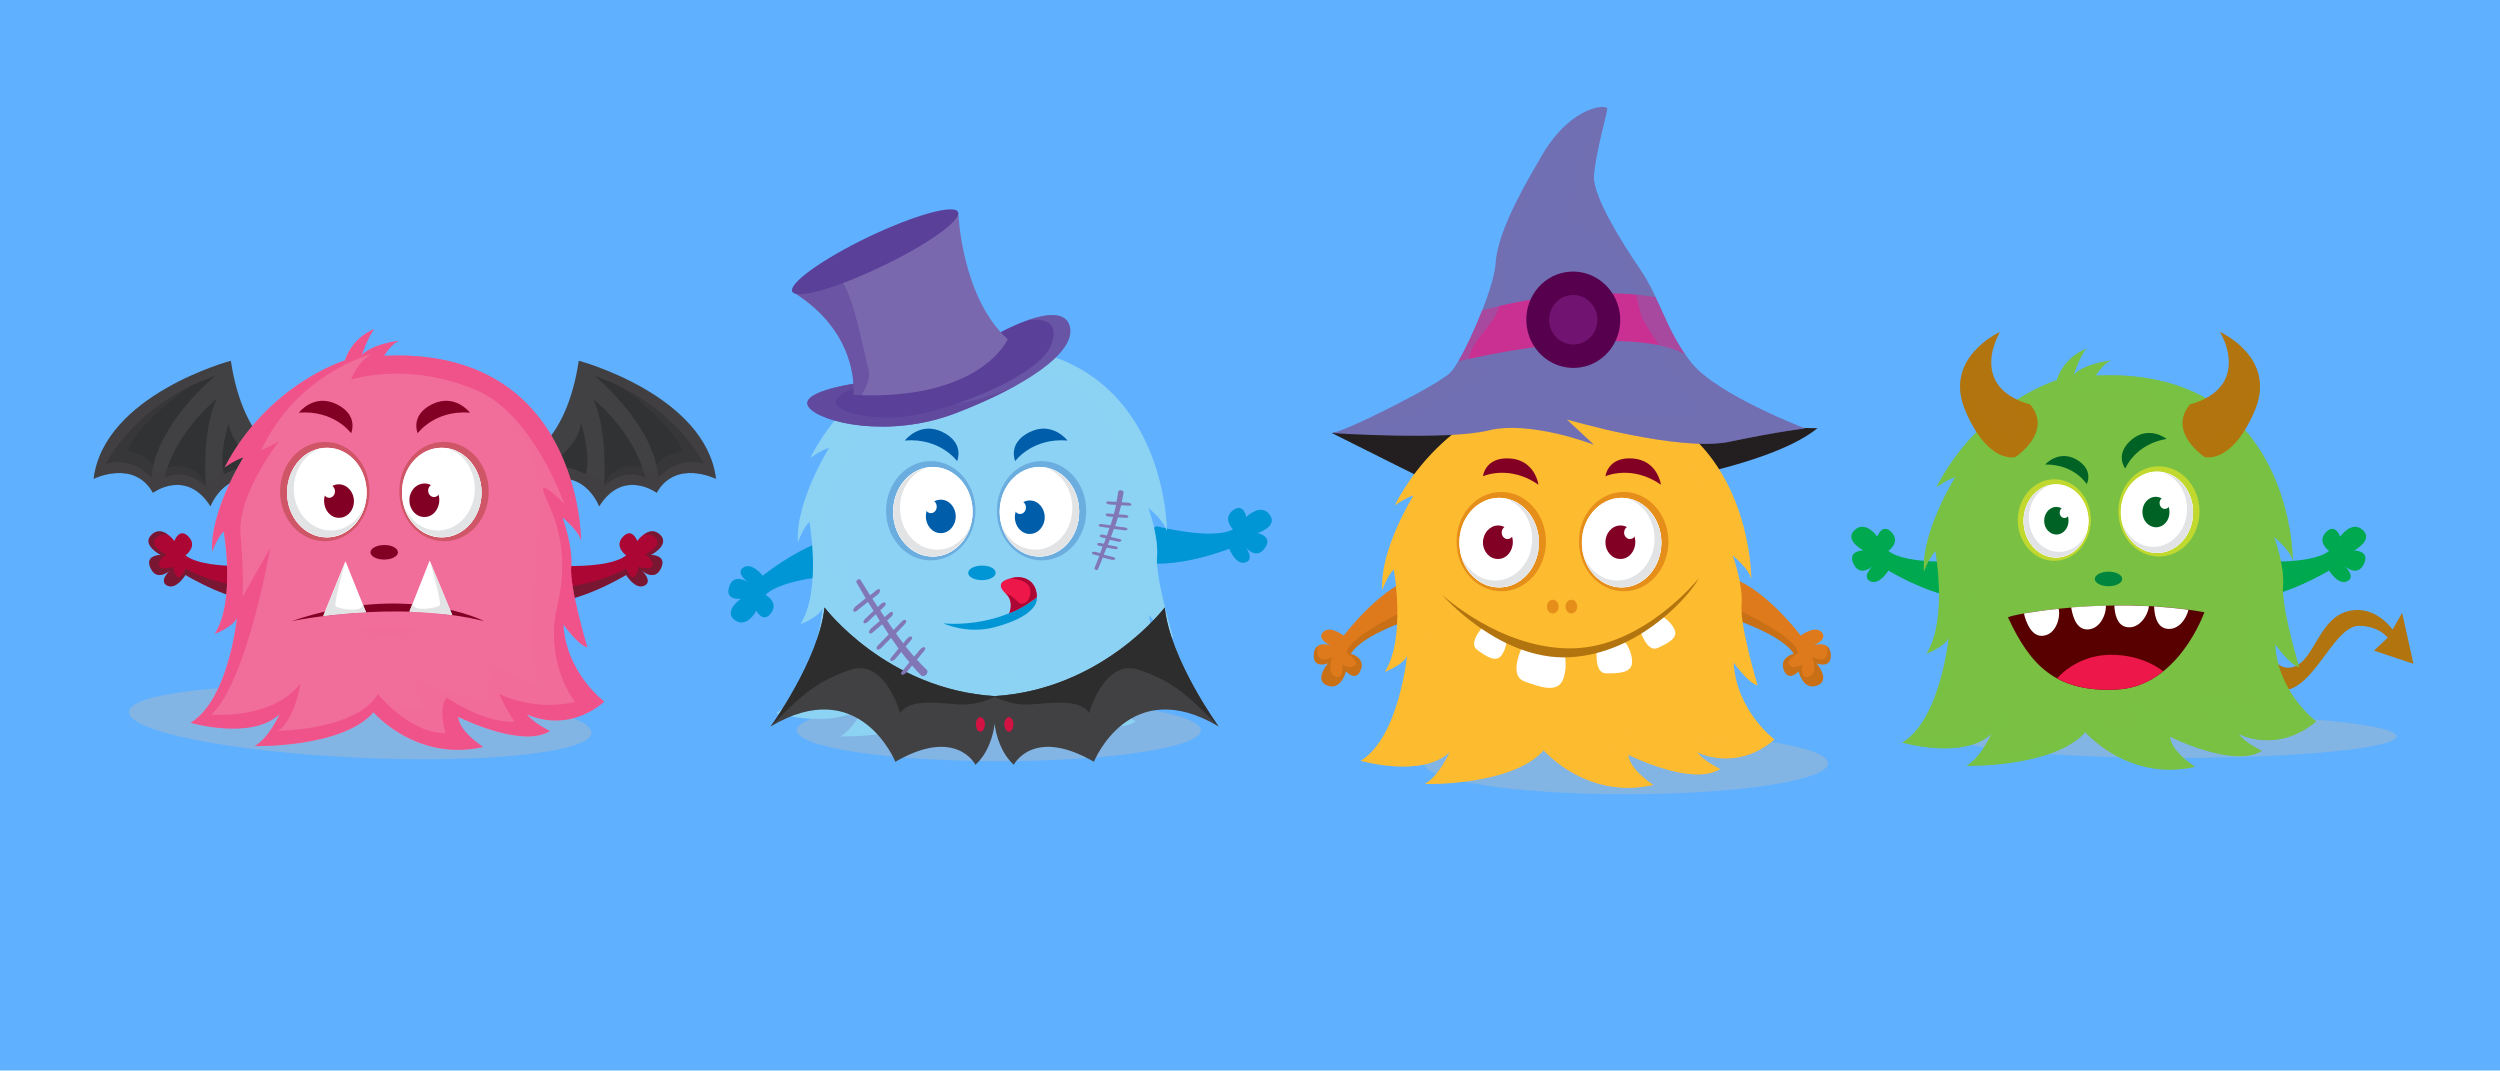 <?xml version="1.0" encoding="utf-8"?>
<!-- Generator: Adobe Illustrator 19.0.0, SVG Export Plug-In . SVG Version: 6.00 Build 0)  -->
<svg version="1.1" 
	 xmlns="http://www.w3.org/2000/svg" xmlns:xlink="http://www.w3.org/1999/xlink" x="0px" y="0px" width="1238.9px"
	 height="530.5px" viewBox="0 0 1238.9 530.5" style="enable-background:new 0 0 1238.9 530.5;" xml:space="preserve">
<style type="text/css">
	.st0{fill:#5FB0FF;}
	.st1{opacity:0.4;fill:#B8BABC;}
	.st2{fill:#AB0634;}
	.st3{opacity:0.4;fill:#2D2D2D;}
	.st4{fill:#414042;}
	.st5{fill:#303233;}
	.st6{opacity:0.4;fill:#414042;}
	.st7{fill:#F16D9A;}
	.st8{opacity:0.4;fill:#F16D9A;}
	.st9{opacity:0.4;fill:#EE2B74;}
	.st10{fill:#820024;}
	.st11{fill:#CF5667;}
	.st12{fill:#FFFFFF;}
	.st13{fill:#E2E3E4;}
	.st14{fill:#231F20;}
	.st15{fill:#DF7A1C;}
	.st16{opacity:0.4;}
	.st17{fill:#A7600C;}
	.st18{fill:#2D2D2D;}
	.st19{fill:#FDBB30;}
	.st20{opacity:0.4;fill:#FDBB30;}
	.st21{fill:#E58E1A;}
	.st22{fill:#716FB3;}
	.st23{fill:#CA3092;}
	.st24{fill:#56004E;}
	.st25{fill:#711471;}
	.st26{opacity:0.4;fill:#716FB3;}
	.st27{fill:#B2740E;}
	.st28{opacity:0.4;fill:#B2740E;}
	.st29{fill:#00A94F;}
	.st30{opacity:0.4;fill:#00A94F;}
	.st31{fill:#7AC143;}
	.st32{opacity:0.4;fill:#7AC143;}
	.st33{fill:#006325;}
	.st34{fill:#C1D82F;}
	.st35{fill:#580000;}
	.st36{fill:#ED1849;}
	.st37{fill:#00853F;}
	.st38{fill:#0096D6;}
	.st39{opacity:0.4;fill:#0096D6;}
	.st40{fill:#8CD2F4;}
	.st41{opacity:0.4;fill:#8CD2F4;}
	.st42{fill:#D11242;}
	.st43{fill:#005DAA;}
	.st44{fill:#6CADDF;}
	.st45{fill:#5A4099;}
	.st46{opacity:0.4;fill:#8177B7;}
	.st47{fill:#7A68AE;}
	.st48{opacity:0.5;fill:#5A4099;}
	.st49{fill:#8177B7;}
</style>
<g id="Background">
	<rect class="st0" width="1238.9" height="532.7"/>
</g>
<g id="Designed_by_Freepik">
</g>
<g id="Objects">
	<g>
		<g>
		</g>
	</g>
	<g>
		
			<ellipse transform="matrix(0.999 4.530164e-002 -4.530164e-002 0.999 16.401 -7.72)" class="st1" cx="178.5" cy="358" rx="114.7" ry="17.5"/>
		<g>
			<g>
				<path class="st2" d="M272.9,280.2c0,0,28.6,2.2,37.4-5c0,0-6.2-4.3-1.6-9.2c4.6-4.9,7.1,2.1,7.1,2.1s5.8-8.2,11.2-3.2
					c5.4,5-4.4,10.1-4.4,10.1s8.2,0,4.9,6.7c-3.3,6.8-9.6,0.9-9.6,0.9s5.9,5.5,1.4,7.6c-4.5,2.2-9-5.3-9-5.3s-23.4,14.3-41.3,14
					C269,298.9,260.5,288.2,272.9,280.2z"/>
				<path class="st3" d="M269,298.9c17.8,0.3,41.3-14,41.3-14s4.4,7.5,9,5.3c4.5-2.2-1.4-7.6-1.4-7.6s6.4,5.9,9.6-0.9
					c3.3-6.8-4.9-6.7-4.9-6.7s9.8-5.1,4.4-10.1c-2.8-2.7-5.8-1.6-7.9,0v0c0,0,4.8-0.7,6.5,2.8c1.7,3.5-5.8,7.1-5.8,7.1
					s3.6,2,3.6,5.1s-7.3,1-7.3,1s0.8,1.3-1.2,4.3c-2,3-4.6-3.4-4.6-3.4c-18.5,10.2-44,10.4-44,10.4C266.8,296.1,269,298.9,269,298.9
					z"/>
			</g>
			<g>
				<path class="st2" d="M129.3,280.2c0,0-28.6,2.2-37.4-5c0,0,6.2-4.3,1.6-9.2c-4.6-4.9-7.1,2.1-7.1,2.1s-5.8-8.2-11.2-3.2
					c-5.4,5,4.4,10.1,4.4,10.1s-8.2,0-4.9,6.7c3.3,6.8,9.6,0.9,9.6,0.9s-5.9,5.5-1.4,7.6c4.5,2.2,9-5.3,9-5.3s23.4,14.3,41.3,14
					C133.2,298.9,141.7,288.2,129.3,280.2z"/>
				<path class="st3" d="M133.2,298.9c-17.8,0.3-41.3-14-41.3-14s-4.4,7.5-9,5.3c-4.5-2.2,1.4-7.6,1.4-7.6s-6.4,5.9-9.6-0.9
					c-3.3-6.8,4.9-6.7,4.9-6.7s-9.8-5.1-4.4-10.1c2.8-2.7,5.8-1.6,7.9,0v0c0,0-4.8-0.7-6.5,2.8c-1.7,3.5,5.8,7.1,5.8,7.1
					s-3.6,2-3.6,5.1s7.3,1,7.3,1s-0.8,1.3,1.2,4.3c2,3,4.6-3.4,4.6-3.4c18.5,10.2,44,10.4,44,10.4
					C135.5,296.1,133.2,298.9,133.2,298.9z"/>
			</g>
			<g>
				<g>
					<path class="st4" d="M258.4,228c0,0,22.1-6.6,28.4-49.2c0,0,62.8,16.8,68,58.5c0,0-19.9-9.9-29.4,6.9c0,0-16.5-12.3-28.5,6.7
						c0,0-8.2-22-30.7-10.3C266.2,240.6,254.7,237.3,258.4,228z"/>
					<path class="st5" d="M326.3,236.7c0,0,9.1-11,22.6-6.7c0,0-14.1-29.8-54.3-43.8C294.6,186.2,324.2,210.2,326.3,236.7z"/>
					<path class="st5" d="M319.9,236.9c0,0-9.5-6-20.6,4.1c0,0,2.3-26.8-5.3-43.2C294,197.8,313.9,213.2,319.9,236.9z"/>
					<path class="st5" d="M290.3,235.1c0,0-14-8-22.4-1.4c0,0,19.1-11.2,20-24.2C287.9,209.5,293.1,225.4,290.3,235.1z"/>
				</g>
				<path class="st6" d="M338.5,223.7c0,0-12.9,1-14.2,10.3c0,0-16.6-9.3-24.5,5c0,0-16.5-12.4-36.6,0.3l0,0
					c1.7,0.9,3.1,1.3,3.1,1.3c22.4-11.8,30.7,10.3,30.7,10.3c11.9-18.9,28.5-6.7,28.5-6.7c9.6-16.8,29.4-6.9,29.4-6.9
					c-5.2-41.8-68-58.5-68-58.5S327.9,200.6,338.5,223.7z"/>
			</g>
			<g>
				<g>
					<path class="st4" d="M142.9,228c0,0-22.1-6.6-28.5-49.2c0,0-62.8,16.8-68,58.5c0,0,19.9-9.9,29.4,6.9c0,0,16.5-12.3,28.5,6.7
						c0,0,8.2-22,30.7-10.3C135.1,240.6,146.6,237.3,142.9,228z"/>
					<path class="st5" d="M75,236.7c0,0-9.1-11-22.6-6.7c0,0,14.1-29.8,54.3-43.8C106.7,186.2,77.2,210.2,75,236.7z"/>
					<path class="st5" d="M81.4,236.9c0,0,9.5-6,20.6,4.1c0,0-2.3-26.8,5.3-43.2C107.3,197.8,87.4,213.2,81.4,236.9z"/>
					<path class="st5" d="M111,235.1c0,0,14-8,22.4-1.4c0,0-19.1-11.2-20-24.2C113.4,209.5,108.2,225.4,111,235.1z"/>
				</g>
				<path class="st6" d="M62.8,223.7c0,0,12.9,1,14.2,10.3c0,0,16.6-9.3,24.5,5c0,0,16.5-12.4,36.6,0.3l0,0
					c-1.7,0.9-3.1,1.3-3.1,1.3c-22.4-11.8-30.7,10.3-30.7,10.3c-11.9-18.9-28.5-6.7-28.5-6.7c-9.6-16.8-29.4-6.9-29.4-6.9
					c5.2-41.8,68-58.5,68-58.5S73.4,200.6,62.8,223.7z"/>
			</g>
			<g>
				<path class="st7" d="M185.1,353c0,0,21.2,24.7,54.3,17.2c0,0-11.9-7.5-12.4-15c0,0,31.4,15.9,45.5,7.1c0,0-8.4-4-11.5-8.4
					c0,0,19,10.2,38.4-6.2c0,0-19-14.1-20.3-38.4c0,0,7.1,10.2,11.9,11.5c0,0-8.8-29.2-8-39.8c0.9-10.6-4.4-24.7-4.4-24.7
					s8.8,7.1,9.3,11.9c0,0,0.4-96.3-97.6-91.9c0,0,4.4-7.1,8-7.5c0,0-13.3,1.3-19,7.1c0,0,3.1-9.3,6.2-12.8c0,0-10.6,3.5-14.6,15.5
					c0,0-38,11.5-59.6,53c0,0,5.7-4,9.3-4.9c0,0-16.8,26.9-15.5,46.8c0,0,2.2-6.6,5.7-10.2c0,0,6.2,34-4.4,50.8c0,0,9.3-3.5,11-8
					c0,0-4,40.6-23,52.1c0,0,30.5,8.8,44.2-4.4c0,0-5.3,11.9-12.4,15.9C126.4,369.8,169.7,370.7,185.1,353z"/>
				<path class="st8" d="M299.5,347.7c0,0-19-14.1-20.3-38.4c0,0,7.1,10.2,11.9,11.5c0,0-8.8-29.2-8-39.8
					c0.9-10.6-4.4-24.7-4.4-24.7s8.8,7.1,9.3,11.9c0,0,0.4-89.8-87.9-92c0.8,0.3,69.8,10.4,67.1,77.6c-2,51.2-9.7,68.9,2.7,86.6
					l-25.6-9.7c0,0-4.3,8.6-0.9,16.8c0,0-34.5-5.3-37.1-13.3c0,0,0,15.9,4.4,16.8c0,0-11.5,2.7-23.4-7.1c0,0-1.9,3.6-2.2,9.1
					c0.4,0.5,21.5,24.6,54.3,17.2c0,0-11.9-7.5-12.4-15c0,0,31.4,15.9,45.5,7.1c0,0-8.4-4-11.5-8.4
					C261.1,353.9,280.1,364.1,299.5,347.7z"/>
				<path class="st9" d="M299.5,347.7c0,0-19-14.1-20.3-38.4c0,0,7.1,10.2,11.9,11.5c0,0-8.8-29.2-8-39.8
					c0.9-10.6-4.4-24.7-4.4-24.7s8.8,7.1,9.3,11.9c0,0,0.4-96.3-97.6-91.9c0,0,4.4-7.1,8-7.5c0,0-13.3,1.3-19,7.1
					c0,0,3.1-9.3,6.2-12.8c0,0-10.6,3.5-14.6,15.5c0,0-38,11.5-59.6,53c0,0,5.7-4,9.3-4.9c0,0-16.8,26.9-15.5,46.8
					c0,0,2.2-6.6,5.7-10.2c0,0,6.2,34-4.4,50.8c0,0,9.3-3.5,11-8c0,0-4,40.6-23,52.1c0,0,30.5,8.8,44.2-4.4c0,0-5.3,11.9-12.4,15.9
					c0,0,43.3,0.9,58.8-16.8c0,0,21.2,24.7,54.3,17.2c0,0-11.9-7.5-12.4-15c0,0,31.4,15.9,45.5,7.1c0,0-8.4-4-11.5-8.4
					C261.1,353.9,280.1,364.1,299.5,347.7z M247.4,343.9c1.8,4.9,7.5,13.7,7.5,13.7c-15,1-33.6-11.9-33.6-11.9
					c-4.4,5.3-0.4,17.7-0.4,17.7c-18.1,0-33.6-19.4-33.6-19.4c-10.8,17.9-49.5,18.2-49.5,18.2c8.5-5.9,11.1-23.5,11.1-23.5
					c-14,18.2-44.2,15.4-44.2,15.4c17.7-16.1,29.2-82.5,29.2-82.5l-13.7,24.2c0,0,0.8-10.9-1-30.8c-1.8-19.9,19.1-46.4,19.1-46.4
					c-4,2.7-8.8,4.4-8.8,4.4c17.9-38.4,54.9-47.6,54.9-47.6c-7.1,3.5-10.4,12.6-10.4,12.6c10.2-2.7,33.7-6.6,62,5.3
					c28.3,11.9,43.7,56.5,43.7,56.5s-14.1-14.6-9.7-4.4c4.4,10.2,12.8,26.3,6.2,54.8c-6.7,28.5,8.8,47.7,8.8,47.7
					C264.2,352.7,247.4,343.9,247.4,343.9z"/>
			</g>
			<path class="st10" d="M197.2,273.7c0,2-3.1,3.6-6.8,3.6c-3.8,0-6.8-1.6-6.8-3.6c0-2,3.1-3.6,6.8-3.6
				C194.1,270,197.2,271.7,197.2,273.7"/>
			<ellipse class="st8" cx="192.8" cy="312.4" rx="14.4" ry="2"/>
			<g>
				<path class="st10" d="M207,214.7c0,0,8.3-11.6,25.9-10.2c0,0-7.4-9.7-18.7-4.2C203,205.8,207,214.7,207,214.7z"/>
				<g>
					<g>
						<g>
							<path class="st11" d="M197.9,243.8c0.1,13.6,10.1,24.5,22.4,24.4c12.2-0.1,22-11.2,21.9-24.8c-0.1-13.6-10.1-24.5-22.3-24.4
								C207.5,219,197.7,230.2,197.9,243.8z"/>
							<path class="st12" d="M199.2,244.3c0.1,12.3,9,22.1,19.9,22c10.9-0.1,19.6-10.1,19.5-22.4c-0.1-12.3-9-22.1-19.9-22
								C207.8,222,199.1,232,199.2,244.3z"/>
							<path class="st12" d="M199.2,244.3c0.1,12.3,9,22.1,19.9,22c10.9-0.1,19.6-10.1,19.5-22.4c-0.1-12.3-9-22.1-19.9-22
								C207.8,222,199.1,232,199.2,244.3z"/>
						</g>
						<path class="st13" d="M221.8,222.2c7.7,2.4,13.4,10.3,13.5,19.8c0.1,11.5-8.1,20.8-18.2,20.9c-7.5,0.1-14-4.9-16.9-12.2
							c2.5,9.1,10.1,15.6,19,15.5c10.9-0.1,19.6-10.1,19.5-22.4C238.5,232.9,231.2,223.8,221.8,222.2z"/>
					</g>
					<g>
						<path class="st10" d="M202.9,248c0,4.6,3.4,8.3,7.5,8.2c4.1,0,7.3-3.8,7.3-8.4c0-4.6-3.4-8.3-7.4-8.2
							C206.1,239.7,202.8,243.4,202.9,248z"/>
						
							<ellipse transform="matrix(-1 9.066827e-003 -9.066827e-003 -1 432.383 484.273)" class="st12" cx="215.1" cy="243.1" rx="2.9" ry="3.2"/>
					</g>
				</g>
			</g>
			<g>
				<path class="st10" d="M174,214.7c0,0-8.3-11.6-25.9-10.2c0,0,7.4-9.7,18.7-4.2C178,205.8,174,214.7,174,214.7z"/>
				<g>
					<g>
						<g>
							<path class="st11" d="M183.1,243.8c-0.1,13.6-10.1,24.5-22.4,24.4c-12.2-0.1-22-11.2-21.9-24.8c0.1-13.6,10.1-24.5,22.3-24.4
								C173.4,219,183.2,230.2,183.1,243.8z"/>
							<path class="st12" d="M181.7,244.3c-0.1,12.3-9,22.1-19.9,22c-10.9-0.1-19.6-10.1-19.5-22.4c0.1-12.3,9-22.1,19.9-22
								C173.1,222,181.8,232,181.7,244.3z"/>
							<path class="st12" d="M181.7,244.3c-0.1,12.3-9,22.1-19.9,22c-10.9-0.1-19.6-10.1-19.5-22.4c0.1-12.3,9-22.1,19.9-22
								C173.1,222,181.8,232,181.7,244.3z"/>
						</g>
						<path class="st13" d="M159.1,222.2c-7.7,2.4-13.4,10.3-13.5,19.8c-0.1,11.5,8.1,20.8,18.2,20.9c7.5,0.1,14-4.9,16.9-12.2
							c-2.5,9.1-10.1,15.6-19,15.5c-10.9-0.1-19.6-10.1-19.5-22.4C142.5,232.9,149.7,223.8,159.1,222.2z"/>
					</g>
					<g>
						<path class="st10" d="M175.4,248.4c0,4.6-3.4,8.3-7.5,8.2c-4.1,0-7.3-3.8-7.3-8.4c0-4.6,3.4-8.3,7.4-8.2
							C172.1,240.1,175.4,243.8,175.4,248.4z"/>
						<path class="st12" d="M166,243.5c0,1.8-1.3,3.2-2.9,3.2c-1.6,0-2.8-1.5-2.8-3.2c0-1.8,1.3-3.2,2.9-3.2
							C164.7,240.3,166,241.7,166,243.5z"/>
					</g>
				</g>
			</g>
			<g>
				<path class="st10" d="M144.6,307.8c0,0,51.6-10.8,95.3,0C240,307.8,201.8,288.2,144.6,307.8z"/>
				<g>
					<path class="st12" d="M202.9,303.1l10-25.3l11.2,27C224,304.8,215.5,303.6,202.9,303.1z"/>
					<path class="st13" d="M217.9,300c-1.3,1.3-13.8,3.6-13.4-1.1l-1.6,4.1c12.6,0.5,21.2,1.7,21.2,1.7l-11.2-27
						C212.9,277.8,219.1,298.8,217.9,300z"/>
				</g>
				<g>
					<path class="st12" d="M181.4,303.4l-10.2-25.3l-11,27.1C160.3,305.3,168.8,304,181.4,303.4z"/>
					<path class="st13" d="M166.4,300.5c1.3,1.2,13.9,3.5,13.3-1.2l1.7,4.1c-12.6,0.6-21.2,1.9-21.2,1.9l11-27.1
						C171.2,278.2,165.1,299.2,166.4,300.5z"/>
				</g>
			</g>
		</g>
	</g>
	<g>
		<ellipse class="st1" cx="805.8" cy="378.3" rx="100.1" ry="15.3"/>
		<g>
			<path class="st14" d="M660,214.6l51.6,25.8l83.3,3c0,0,79-9.5,105.8-31.2C900.6,212.1,686.2,208.7,660,214.6z"/>
			<g>
				<g>
					<path class="st15" d="M855.9,305.6c0,0,27.4,8.5,33,18.4c0,0-7.3,1.7-4.9,8c2.5,6.2,7.3,0.6,7.3,0.6s2.3,9.8,9.2,7.1
						c6.9-2.7-0.4-11-0.4-11s7.6,3,7.1-4.4c-0.5-7.5-8.6-4.4-8.6-4.4s7.5-2.9,4.1-6.6c-3.4-3.7-10.3,1.7-10.3,1.7
						s-16.5-22-33.2-28.2C859.2,286.8,847.4,293.6,855.9,305.6z"/>
				</g>
				<g class="st16">
					<path class="st17" d="M900.6,339.7c6.9-2.7-0.4-11-0.4-11s7.6,3,7.1-4.4c-0.2-2.1-0.9-3.4-2-4.1c1.8,10.5-7.3,5.3-7.3,5.3
						s3.2,7.9-1.5,9.8c-4.7,1.9-3.2-6.2-3.2-6.2s-3.6,2.8-6.3,0.7c-2.7-2.1,4-6.2,4-6.2c-0.4-9-37.5-25-38.1-25.3
						c0.2,2.2,1.1,4.6,3,7.4c0,0,27.4,8.5,33,18.4c0,0-7.3,1.7-4.9,8c2.5,6.2,7.3,0.6,7.3,0.6S893.7,342.4,900.6,339.7z"/>
					<path class="st18" d="M852.8,297.6L852.8,297.6C852.8,297.6,852.8,297.6,852.8,297.6z"/>
				</g>
			</g>
			<g>
				<g>
					<path class="st15" d="M702.4,305.6c0,0-27.4,8.5-33,18.4c0,0,7.3,1.7,4.9,8c-2.5,6.2-7.3,0.6-7.3,0.6s-2.3,9.8-9.2,7.1
						c-6.9-2.7,0.4-11,0.4-11s-7.6,3-7.1-4.4c0.5-7.5,8.6-4.4,8.6-4.4s-7.5-2.9-4.1-6.6c3.4-3.7,10.3,1.7,10.3,1.7
						s16.5-22,33.2-28.2C699.1,286.8,710.9,293.6,702.4,305.6z"/>
				</g>
				<g class="st16">
					<path class="st17" d="M657.7,339.7c-6.9-2.7,0.4-11,0.4-11s-7.6,3-7.1-4.4c0.2-2.1,0.9-3.4,2-4.1c-1.8,10.5,7.3,5.3,7.3,5.3
						s-3.2,7.9,1.5,9.8c4.7,1.9,3.2-6.2,3.2-6.2s3.6,2.8,6.3,0.7c2.7-2.1-4-6.2-4-6.2c0.4-9,37.5-25,38.1-25.3
						c-0.2,2.2-1.1,4.6-3,7.4c0,0-27.4,8.5-33,18.4c0,0,7.3,1.7,4.9,8c-2.5,6.2-7.3,0.6-7.3,0.6S664.6,342.4,657.7,339.7z"/>
					<path class="st18" d="M705.5,297.6L705.5,297.6C705.5,297.6,705.5,297.6,705.5,297.6z"/>
				</g>
			</g>
			<g>
				<path class="st19" d="M765,371.8c0,0,21.2,24.7,54.3,17.2c0,0-11.9-7.5-12.4-15c0,0,31.4,15.9,45.5,7.1c0,0-8.4-4-11.5-8.4
					c0,0,19,10.2,38.4-6.2c0,0-19-14.1-20.3-38.4c0,0,7.1,10.2,11.9,11.5c0,0-8.8-29.2-8-39.8c0.9-10.6-4.4-24.7-4.4-24.7
					s8.8,7.1,9.3,11.9c0,0,0.4-96.3-97.6-91.9c0,0,4.4-7.1,8-7.5c0,0-13.3,1.3-19,7.1c0,0,3.1-9.3,6.2-12.8c0,0-10.6,3.5-14.6,15.5
					c0,0-38,11.5-59.6,53c0,0,5.7-4,9.3-4.9c0,0-16.8,26.9-15.5,46.8c0,0,2.2-6.6,5.7-10.2c0,0,6.2,34-4.4,50.8c0,0,9.3-3.5,11-8
					c0,0-4,40.6-23,52.1c0,0,30.5,8.8,44.2-4.4c0,0-5.3,11.9-12.4,15.9C706.2,388.6,749.5,389.5,765,371.8z"/>
				<path class="st20" d="M879.4,366.5c0,0-19-14.1-20.3-38.4c0,0,7.1,10.2,11.9,11.5c0,0-8.8-29.2-8-39.8
					c0.9-10.6-4.4-24.7-4.4-24.7s8.8,7.1,9.3,11.9c0,0,0.4-89.8-87.9-92c0.8,0.3,69.8,10.4,67.1,77.6c-2,51.2-9.7,68.9,2.7,86.6
					l-25.6-9.7c0,0-4.3,8.6-0.9,16.8c0,0-34.5-5.3-37.1-13.3c0,0,0,15.9,4.4,16.8c0,0-11.5,2.7-23.4-7.1c0,0-1.9,3.7-2.2,9.1
					c0.4,0.5,21.5,24.6,54.3,17.2c0,0-11.9-7.5-12.4-15c0,0,31.4,15.9,45.5,7.1c0,0-8.4-4-11.5-8.4C841,372.7,860,382.8,879.4,366.5
					z"/>
				<path class="st20" d="M879.4,366.5c0,0-19-14.1-20.3-38.4c0,0,7.1,10.2,11.9,11.5c0,0-8.8-29.2-8-39.8
					c0.9-10.6-4.4-24.7-4.4-24.7s8.8,7.1,9.3,11.9c0,0,0.4-96.3-97.6-91.9c0,0,4.4-7.1,8-7.5c0,0-13.3,1.3-19,7.1
					c0,0,3.1-9.3,6.2-12.8c0,0-10.6,3.5-14.6,15.5c0,0-38,11.5-59.6,53c0,0,5.7-4,9.3-4.9c0,0-16.8,26.9-15.5,46.8
					c0,0,2.2-6.6,5.7-10.2c0,0,6.2,34-4.4,50.8c0,0,9.3-3.5,11-8c0,0-4,40.6-23,52.1c0,0,30.5,8.8,44.2-4.4c0,0-5.3,11.9-12.4,15.9
					c0,0,43.3,0.9,58.8-16.8c0,0,21.2,24.7,54.3,17.2c0,0-11.9-7.5-12.4-15c0,0,31.4,15.9,45.5,7.1c0,0-8.4-4-11.5-8.4
					C841,372.7,860,382.8,879.4,366.5z M827.3,362.7c1.8,4.9,7.5,13.7,7.5,13.7c-15,1-33.6-11.9-33.6-11.9
					c-4.4,5.3-0.4,17.7-0.4,17.7c-18.1,0-33.6-19.4-33.6-19.4c-10.8,17.9-49.5,18.2-49.5,18.2c8.5-5.9,11.1-23.5,11.1-23.5
					c-14,18.2-44.2,15.4-44.2,15.4c17.7-16.1,29.2-82.5,29.2-82.5L700,314.4c0,0,0.8-10.9-1-30.8c-1.8-19.9,19.1-46.4,19.1-46.4
					c-4,2.7-8.8,4.4-8.8,4.4c17.9-38.4,54.9-47.6,54.9-47.6c-7.1,3.5-10.4,12.6-10.4,12.6c10.2-2.7,33.7-6.6,62,5.3
					c28.3,11.9,43.7,56.5,43.7,56.5s-14.1-14.6-9.7-4.4c4.4,10.2,12.8,26.3,6.2,54.8c-6.7,28.5,8.8,47.7,8.8,47.7
					C844,371.5,827.3,362.7,827.3,362.7z"/>
			</g>
			<g>
				<path class="st10" d="M795.6,236c0,0,13-5.9,27.5,4.2c0,0-1.6-12.1-14-13C796.6,226.3,795.6,236,795.6,236z"/>
				<g>
					<g>
						<g>
							<path class="st21" d="M782.5,268.6c0.1,13.6,10.1,24.5,22.4,24.4c12.2-0.1,22-11.2,21.9-24.8c-0.1-13.6-10.1-24.5-22.3-24.4
								C792.2,243.9,782.3,255,782.5,268.6z"/>
							<path class="st12" d="M783.9,269.1c0.1,12.3,9,22.1,19.9,22c10.9-0.1,19.6-10.1,19.5-22.4c-0.1-12.3-9-22.1-19.9-22
								C792.5,246.9,783.8,256.9,783.9,269.1z"/>
							<path class="st12" d="M783.9,269.1c0.1,12.3,9,22.1,19.9,22c10.9-0.1,19.6-10.1,19.5-22.4c-0.1-12.3-9-22.1-19.9-22
								C792.5,246.9,783.8,256.9,783.9,269.1z"/>
						</g>
						<path class="st13" d="M806.4,247c7.7,2.4,13.4,10.3,13.5,19.8c0.1,11.5-8.1,20.8-18.2,20.9c-7.5,0.1-14-4.9-16.9-12.2
							c2.5,9.1,10.1,15.6,19,15.5c10.9-0.1,19.6-10.1,19.5-22.4C823.1,257.7,815.8,248.6,806.4,247z"/>
					</g>
					<g>
						<path class="st10" d="M795.6,268.8c0,4.6,3.4,8.3,7.5,8.2c4.1,0,7.3-3.8,7.3-8.4c0-4.6-3.4-8.3-7.5-8.2
							C798.8,260.5,795.5,264.3,795.6,268.8z"/>
						
							<ellipse transform="matrix(-1 9.049324e-003 -9.049324e-003 -1 1617.926 520.525)" class="st12" cx="807.8" cy="263.9" rx="2.9" ry="3.2"/>
					</g>
				</g>
			</g>
			<g>
				<path class="st10" d="M734.9,236c0,0,13-5.9,27.5,4.2c0,0-1.6-12.1-14-13C735.9,226.3,734.9,236,734.9,236z"/>
				<g>
					<g>
						<g>
							<path class="st21" d="M721.8,268.6c0.1,13.6,10.1,24.5,22.4,24.4c12.2-0.1,22-11.2,21.9-24.8c-0.1-13.6-10.1-24.5-22.3-24.4
								C731.5,243.9,721.7,255,721.8,268.6z"/>
							<path class="st12" d="M723.2,269.1c0.1,12.3,9,22.1,19.9,22c10.9-0.1,19.6-10.1,19.5-22.4c-0.1-12.3-9-22.1-19.9-22
								C731.8,246.9,723.1,256.9,723.2,269.1z"/>
							<path class="st12" d="M723.2,269.1c0.1,12.3,9,22.1,19.9,22c10.9-0.1,19.6-10.1,19.5-22.4c-0.1-12.3-9-22.1-19.9-22
								C731.8,246.9,723.1,256.9,723.2,269.1z"/>
						</g>
						<path class="st13" d="M745.8,247c7.7,2.4,13.4,10.3,13.5,19.8c0.1,11.5-8.1,20.8-18.2,20.9c-7.5,0.1-14-4.9-16.9-12.2
							c2.5,9.1,10.1,15.6,19,15.5c10.9-0.1,19.6-10.1,19.5-22.4C762.5,257.7,755.2,248.6,745.8,247z"/>
					</g>
					<g>
						<path class="st10" d="M734.9,268.8c0,4.6,3.4,8.3,7.5,8.2c4.1,0,7.3-3.8,7.3-8.4c0-4.6-3.4-8.3-7.4-8.2
							C738.2,260.5,734.9,264.3,734.9,268.8z"/>
						
							<ellipse transform="matrix(-1 9.050908e-003 -9.050908e-003 -1 1496.67 521.073)" class="st12" cx="747.2" cy="263.9" rx="2.9" ry="3.2"/>
					</g>
				</g>
			</g>
			<g>
				<g>
					<path class="st22" d="M660,214.6c0,0,56.9,3.8,77.7-1.3c20.8-5.1,52.2,7.1,52.2,7.1l-13.4-12.5c0,0,55.7,16.2,80.5,11
						c24.8-5.2,37.5-6.6,37.5-6.6s-43.2-16.5-56-32.2c-12.8-15.7-15.7-32-25.6-46.5c-9.9-14.4-23.4-36.5-23-46.1
						c0.4-9.7,6.3-30.9,6.6-33.5c0.3-2.6-17.6-1.8-31.8,22.1c-14.2,23.9-22.6,41.3-23.5,54.6c-0.9,13.3-16.4,47.7-22.3,53.8
						C713,190.8,665.1,214.7,660,214.6z"/>
					<path class="st23" d="M722.8,179C722.8,179,722.8,179,722.8,179c0,0,82.4-20,112.2-3.4l0,0c-6.6-9.5-10.3-19.2-14.7-28.4
						c-13.3-2.2-43.6-4.7-85.7,6.5C730.9,163.1,726.4,172.8,722.8,179z"/>
					<path class="st24" d="M802.9,157.4c0.6,13.2-9.3,24.3-22.1,24.9c-12.9,0.6-23.8-9.6-24.4-22.8c-0.6-13.2,9.3-24.3,22.1-24.9
						C791.3,134,802.3,144.3,802.9,157.4z"/>
					<path class="st25" d="M791.6,157.9c0.3,6.8-4.8,12.5-11.4,12.8c-6.6,0.3-12.2-4.9-12.5-11.7c-0.3-6.8,4.8-12.5,11.4-12.8
						C785.7,145.9,791.3,151.2,791.6,157.9z"/>
					<path class="st26" d="M796.4,54.1c0,0-12.9,21.1-14.2,31.5c-1.2,10.4-4.7,19.9-4.8,21.4c-0.1,1.5,4.9,3.2,10.3,6.3
						c5.4,3.1,16,12.8,19.6,20.4c3.6,7.6,3.6,15.1,5.9,22.1c2.4,6.9,11,16.7,12.8,23.2c1.8,6.6,19.6,22.4,13.2,26.6
						c-6.4,4.2-55.5,3.4-63.8,0.6c-2.9-1,6.1,2.1,19.1,6.4c18.5,4.3,46.6,9.7,62.4,6.4c24.8-5.2,37.5-6.6,37.5-6.6
						s-43.2-16.5-56-32.2c-12.8-15.7-15.7-32-25.6-46.5c-9.9-14.4-23.4-36.5-23-46.1C790.2,77.9,796.1,56.7,796.4,54.1z"/>
				</g>
				<path class="st26" d="M733.8,183.8c-8-1.3-8,2.7-5.9-6c2.1-8.6,5.9-10.6,11.8-19.2c6-8.6,6-21.9,6-31.8
					c0-9.8,23.2-56.5,23.9-57.9c-1.7,2.2-3.4,4.6-5,7.3c-14.2,23.9-22.6,41.3-23.5,54.6c-0.9,13.3-16.4,47.7-22.3,53.8
					c-5.9,6.1-53.8,30.1-58.9,29.9c19.6-0.3,42.7-9.6,53.3-16.9C723.9,190.4,741.8,185.1,733.8,183.8z"/>
			</g>
			<g>
				<g>
					<path class="st12" d="M791.4,321.6c0,0-1.7,12.1,4.6,12.1c6.4,0,12.8-0.2,12.8-5.7c0-5.5-3.4-9.7-3.4-9.7
						S795.7,322.6,791.4,321.6z"/>
					<path class="st12" d="M813,313c0,0,3.3,10.5,8.5,8.1c5.2-2.4,10.4-5,8.2-9.4c-2.1-4.4-6.5-6.5-6.5-6.5S816.9,312.1,813,313z"/>
					<path class="st12" d="M754.9,319.4c0,0-7.9,15.1,0.4,18.2c8.3,3.1,16.9,6,19.4-1.2c2.6-7.2,0.1-14.4,0.1-14.4
						S760.1,322.8,754.9,319.4z"/>
					<path class="st12" d="M734.9,310.6c0,0-7.5,8-2.9,11.4c4.6,3.4,9.4,6.6,12.2,2.6c2.8-4,2.5-8.9,2.5-8.9
						S737.5,313.6,734.9,310.6z"/>
				</g>
				<path class="st27" d="M841.9,286.5c0,0-27.2,34.2-62.7,34.8c-35.5,0.6-64.6-26.6-64.6-26.6s28.5,32.9,63.3,31
					C812.8,323.9,838.1,294.2,841.9,286.5z"/>
			</g>
			<g>
				<path class="st21" d="M772.4,300.6c0,1.9-1.3,3.4-2.9,3.4c-1.6,0-2.9-1.5-2.9-3.4c0-1.9,1.3-3.4,2.9-3.4
					C771,297.2,772.4,298.7,772.4,300.6z"/>
				<path class="st21" d="M781.6,300.6c0,1.9-1.3,3.4-2.9,3.4c-1.6,0-2.9-1.5-2.9-3.4c0-1.9,1.3-3.4,2.9-3.4
					C780.3,297.2,781.6,298.7,781.6,300.6z"/>
			</g>
		</g>
	</g>
	<g>
		<ellipse class="st1" cx="1077.7" cy="364.9" rx="110" ry="10.7"/>
		<g>
			<g>
				<path class="st27" d="M1196,328.9l-5.6-25.2l-4.7,8.3c-2.6-3.4-10.8-12.5-22.9-8.9c-14.8,4.4-16.4,27.5-28.7,27.8
					c-12.3,0.3-13.8-27.8-13.8-27.8l-11.6,5.7c0,0,11.8,37,25.7,32.8c13.9-4.2,22.9-31.6,34.7-31.5c8,0.1,12.3,3.6,14.2,5.9
					l-6.8,6.4L1196,328.9z"/>
				<polygon class="st28" points="1196,328.9 1176.6,322.5 1183.3,316 1187.3,319.4 				"/>
				<path class="st28" d="M1153,320.1c-9.5,13.8-17,22.6-26.6,14.2c-7.2-6.3-11.6-20.6-13.5-27.6l-4.2,2.1c0,0,11.8,37,25.7,32.8
					c13.9-4.2,22.9-31.6,34.7-31.5c7.3,0.1,11.5,3.1,13.7,5.3C1173.2,302.7,1161.9,307.2,1153,320.1z"/>
			</g>
			<g>
				<g>
					<path class="st29" d="M1116.8,278c0,0,28.6,2.2,37.4-5c0,0-6.2-4.3-1.6-9.2c4.6-4.9,7.1,2.1,7.1,2.1s5.8-8.2,11.2-3.2
						c5.4,5-4.4,10.1-4.4,10.1s8.2,0,4.9,6.7c-3.3,6.8-9.6,0.9-9.6,0.9s5.9,5.5,1.4,7.6c-4.5,2.2-9-5.3-9-5.3s-23.4,14.3-41.3,14
						C1112.9,296.7,1104.4,286,1116.8,278z"/>
					<path class="st30" d="M1112.9,296.7c17.8,0.3,41.3-14,41.3-14s4.4,7.5,9,5.3c4.5-2.2-1.4-7.6-1.4-7.6s6.4,5.9,9.6-0.9
						c3.3-6.8-4.9-6.7-4.9-6.7s9.8-5.1,4.4-10.1c-2.8-2.7-5.8-1.6-7.9,0l0,0c0,0,4.8-0.7,6.5,2.8c1.7,3.5-5.8,7.1-5.8,7.1
						s3.6,2,3.6,5.1c0,3.1-7.3,1-7.3,1s0.8,1.3-1.2,4.3c-2,3-4.6-3.4-4.6-3.4c-18.5,10.2-44,10.4-44,10.4
						C1110.7,293.9,1112.9,296.7,1112.9,296.7z"/>
				</g>
				<g>
					<path class="st29" d="M973.2,278c0,0-28.6,2.2-37.4-5c0,0,6.2-4.3,1.6-9.2c-4.6-4.9-7.1,2.1-7.1,2.1s-5.8-8.2-11.2-3.2
						c-5.4,5,4.4,10.1,4.4,10.1s-8.2,0-4.9,6.7c3.3,6.8,9.6,0.9,9.6,0.9s-5.9,5.5-1.4,7.6c4.5,2.2,9-5.3,9-5.3s23.4,14.3,41.3,14
						C977.1,296.7,985.6,286,973.2,278z"/>
					<path class="st30" d="M977.1,296.7c-17.8,0.3-41.3-14-41.3-14s-4.4,7.5-9,5.3c-4.5-2.2,1.4-7.6,1.4-7.6s-6.4,5.9-9.6-0.9
						c-3.3-6.8,4.9-6.7,4.9-6.7s-9.8-5.1-4.4-10.1c2.8-2.7,5.8-1.6,7.9,0l0,0c0,0-4.8-0.7-6.5,2.8c-1.7,3.5,5.8,7.1,5.8,7.1
						s-3.6,2-3.6,5.1c0,3.1,7.3,1,7.3,1s-0.8,1.3,1.2,4.3c2,3,4.6-3.4,4.6-3.4c18.5,10.2,44,10.4,44,10.4
						C979.4,293.9,977.1,296.7,977.1,296.7z"/>
				</g>
				<g>
					<path class="st31" d="M1033.4,362.8c0,0,21.2,24.7,54.3,17.2c0,0-11.9-7.5-12.4-15c0,0,31.4,15.9,45.5,7.1c0,0-8.4-4-11.5-8.4
						c0,0,19,10.2,38.4-6.2c0,0-19-14.1-20.3-38.4c0,0,7.1,10.2,11.9,11.5c0,0-8.8-29.2-8-39.8c0.9-10.6-4.4-24.7-4.4-24.7
						s8.8,7.1,9.3,11.9c0,0,0.4-96.3-97.6-91.9c0,0,4.4-7.1,8-7.5c0,0-13.3,1.3-19,7.1c0,0,3.1-9.3,6.2-12.8c0,0-10.6,3.5-14.6,15.5
						c0,0-38,11.5-59.6,53c0,0,5.7-4,9.3-4.9c0,0-16.8,26.9-15.5,46.8c0,0,2.2-6.6,5.7-10.2c0,0,6.2,34-4.4,50.8c0,0,9.3-3.5,11-8
						c0,0-4,40.6-23,52.1c0,0,30.5,8.8,44.2-4.4c0,0-5.3,11.9-12.4,15.9C974.6,379.6,1017.9,380.4,1033.4,362.8z"/>
					<path class="st32" d="M1147.8,357.5c0,0-19-14.1-20.3-38.4c0,0,7.1,10.2,11.9,11.5c0,0-8.8-29.2-8-39.8
						c0.9-10.6-4.4-24.7-4.4-24.7s8.8,7.1,9.3,11.9c0,0,0.4-89.8-87.9-92c0.8,0.3,69.8,10.4,67.1,77.6c-2,51.2-9.7,68.9,2.7,86.6
						l-25.6-9.7c0,0-4.3,8.6-0.9,16.8c0,0-34.5-5.3-37.1-13.3c0,0,0,15.9,4.4,16.8c0,0-11.5,2.7-23.4-7.1c0,0-1.9,3.7-2.2,9.1
						c0.4,0.5,21.5,24.6,54.3,17.2c0,0-11.9-7.5-12.4-15c0,0,31.4,15.9,45.5,7.1c0,0-8.4-4-11.5-8.4
						C1109.4,363.7,1128.4,373.8,1147.8,357.5z"/>
					<path class="st32" d="M1147.8,357.5c0,0-19-14.1-20.3-38.4c0,0,7.1,10.2,11.9,11.5c0,0-8.8-29.2-8-39.8
						c0.9-10.6-4.4-24.7-4.4-24.7s8.8,7.1,9.3,11.9c0,0,0.4-96.3-97.6-91.9c0,0,4.4-7.1,8-7.5c0,0-13.3,1.3-19,7.1
						c0,0,3.1-9.3,6.2-12.8c0,0-10.6,3.5-14.6,15.5c0,0-38,11.5-59.6,53c0,0,5.7-4,9.3-4.9c0,0-16.8,26.9-15.5,46.8
						c0,0,2.2-6.6,5.7-10.2c0,0,6.2,34-4.4,50.8c0,0,9.3-3.5,11-8c0,0-4,40.6-23,52.1c0,0,30.5,8.8,44.2-4.4c0,0-5.3,11.9-12.4,15.9
						c0,0,43.3,0.9,58.8-16.8c0,0,21.2,24.7,54.3,17.2c0,0-11.9-7.5-12.4-15c0,0,31.4,15.9,45.5,7.1c0,0-8.4-4-11.5-8.4
						C1109.4,363.7,1128.4,373.8,1147.8,357.5z M1095.7,353.7c1.8,4.9,7.5,13.7,7.5,13.7c-15,1-33.6-11.9-33.6-11.9
						c-4.4,5.3-0.4,17.7-0.4,17.7c-18.1,0-33.6-19.4-33.6-19.4c-10.8,17.9-49.5,18.2-49.5,18.2c8.5-5.9,11.1-23.5,11.1-23.5
						c-14,18.2-44.2,15.4-44.2,15.4c17.7-16.1,29.2-82.5,29.2-82.5l-13.7,24.2c0,0,0.8-10.9-1-30.8c-1.8-19.9,19.1-46.4,19.1-46.4
						c-4,2.7-8.8,4.4-8.8,4.4c17.9-38.4,54.9-47.6,54.9-47.6c-7.1,3.5-10.4,12.6-10.4,12.6c10.2-2.7,33.7-6.6,62,5.3
						c28.3,11.9,43.7,56.5,43.7,56.5s-14.1-14.6-9.7-4.4c4.4,10.2,12.8,26.3,6.2,54.8c-6.7,28.5,8.8,47.7,8.8,47.7
						C1112.4,362.5,1095.7,353.7,1095.7,353.7z"/>
				</g>
				<g>
					<path class="st32" d="M1087.6,199.8c0,0-3.4-2-6.4,5.4c-3,7.4,2,18.8,11.9,22.4c9.8,3.5,14.8-6.4,6-12.5
						C1090.3,208.8,1087.6,199.8,1087.6,199.8z"/>
					<g>
						<path class="st27" d="M1085.3,200.4c0,0,14-3,18-13.8c4-10.8-3.2-22.1-3.2-22.1s28.7,12.7,17.1,39.3
							c-11.5,26.6-24.7,22.6-24.7,22.6S1073.9,214.1,1085.3,200.4z"/>
						<path class="st28" d="M1113.8,198.8c-7.9,16.9-22.6,21.4-23.6,13.5c-0.9-7.9,5.2-15.8,5.2-15.8s-0.1-0.1-0.2-0.3
							c-4.9,3.2-9.9,4.3-9.9,4.3c-11.5,13.7,7.2,26,7.2,26s13.2,4,24.7-22.6c11.5-26.6-17.1-39.3-17.1-39.3
							S1121.7,181.9,1113.8,198.8z"/>
					</g>
				</g>
				<g>
					<path class="st32" d="M1003.7,199.8c0,0,3.4-2,6.4,5.4c3,7.4-2,18.8-11.9,22.4c-9.8,3.5-14.8-6.4-6-12.5
						C1001.1,208.8,1003.7,199.8,1003.7,199.8z"/>
					<g>
						<path class="st27" d="M1006,200.4c0,0-14-3-18-13.8c-4-10.8,3.2-22.1,3.2-22.1s-28.7,12.7-17.1,39.3
							c11.5,26.6,24.7,22.6,24.7,22.6S1017.5,214.1,1006,200.4z"/>
						<path class="st28" d="M977.5,198.8c7.9,16.9,22.6,21.4,23.6,13.5c0.9-7.9-5.2-15.8-5.2-15.8s0.1-0.1,0.2-0.3
							c4.9,3.2,9.9,4.3,9.9,4.3c11.5,13.7-7.2,26-7.2,26s-13.2,4-24.7-22.6c-11.5-26.6,17.1-39.3,17.1-39.3S969.6,181.9,977.5,198.8
							z"/>
					</g>
				</g>
				<g>
					<path class="st33" d="M1053.2,232.2c0,0,4.7-12,20.5-14.7c0,0-8.7-6.9-17.4,0.4C1047.7,225.2,1053.2,232.2,1053.2,232.2z"/>
					<g>
						<g>
							<g>
								<path class="st34" d="M1049.8,253.6c0.1,12.4,9.2,22.3,20.3,22.2c11.1-0.1,20-10.2,19.9-22.5c-0.1-12.4-9.2-22.3-20.3-22.2
									C1058.6,231.1,1049.7,241.2,1049.8,253.6z"/>
								<path class="st12" d="M1051,254c0.1,11.1,8.2,20.1,18.1,20c9.9-0.1,17.8-9.2,17.7-20.3c-0.1-11.1-8.2-20.1-18-20
									C1058.9,233.8,1050.9,242.9,1051,254z"/>
								<path class="st12" d="M1051,254c0.1,11.1,8.2,20.1,18.1,20c9.9-0.1,17.8-9.2,17.7-20.3c-0.1-11.1-8.2-20.1-18-20
									C1058.9,233.8,1050.9,242.9,1051,254z"/>
							</g>
							<path class="st13" d="M1071.5,234c7,2.2,12.2,9.4,12.3,18c0.1,10.4-7.3,18.9-16.5,19c-6.8,0.1-12.7-4.5-15.4-11.1
								c2.3,8.2,9.2,14.2,17.2,14.1c9.9-0.1,17.8-9.2,17.7-20.3C1086.7,243.6,1080.1,235.4,1071.5,234z"/>
						</g>
						<g>
							<path class="st33" d="M1061.7,253.8c0,4.2,3.1,7.5,6.8,7.5c3.7,0,6.7-3.4,6.6-7.6c0-4.2-3.1-7.5-6.8-7.5
								C1064.6,246.2,1061.6,249.6,1061.7,253.8z"/>
							<path class="st12" d="M1070.2,249.3c0,1.6,1.2,2.9,2.6,2.9c1.4,0,2.6-1.3,2.6-3c0-1.6-1.2-2.9-2.6-2.9
								C1071.3,246.4,1070.2,247.7,1070.2,249.3z"/>
						</g>
					</g>
				</g>
				<g>
					<path class="st33" d="M1034.1,239.9c0,0-6.1-9.9-20.6-9.7c0,0,6.6-7.5,15.5-2.5C1037.9,232.9,1034.1,239.9,1034.1,239.9z"/>
					<g>
						<g>
							<g>
								
									<ellipse transform="matrix(1 9.107312e-003 -9.107312e-003 1 2.389 -9.26)" class="st34" cx="1018" cy="257.7" rx="18.1" ry="20.2"/>
								<path class="st12" d="M1035,258.3c-0.1,10-7.4,18.1-16.3,18c-8.9-0.1-16-8.3-15.9-18.3c0.1-10,7.4-18.1,16.3-18
									C1027.9,240.1,1035,248.3,1035,258.3z"/>
								<path class="st12" d="M1035,258.3c-0.1,10-7.4,18.1-16.3,18c-8.9-0.1-16-8.3-15.9-18.3c0.1-10,7.4-18.1,16.3-18
									C1027.9,240.1,1035,248.3,1035,258.3z"/>
							</g>
							<path class="st13" d="M1016.5,240.2c-6.3,2-11,8.5-11.1,16.2c-0.1,9.4,6.6,17.1,14.9,17.1c6.1,0.1,11.5-4,13.9-10
								c-2.1,7.4-8.3,12.8-15.5,12.7c-8.9-0.1-16-8.3-15.9-18.3C1002.8,248.9,1008.8,241.5,1016.5,240.2z"/>
						</g>
						<g>
							<path class="st33" d="M1013,258.1c0,3.8,2.8,6.8,6.1,6.8c3.3,0,6-3.1,6-6.9c0-3.8-2.8-6.8-6.1-6.8
								C1015.7,251.2,1013,254.3,1013,258.1z"/>
							<path class="st12" d="M1020.7,254.1c0,1.5,1.1,2.6,2.4,2.6c1.3,0,2.3-1.2,2.3-2.7c0-1.5-1.1-2.6-2.4-2.6
								C1021.7,251.4,1020.7,252.6,1020.7,254.1z"/>
						</g>
					</g>
				</g>
				<g>
					<path class="st35" d="M995.1,306c-0.5-1.2,51.3-11,97.3-2.6c0,0-12.7,36.6-43.1,38.3C1018.8,343.3,1006.1,329.7,995.1,306z"/>
					<path class="st36" d="M1045.4,324.5c-16.6,0.3-25.7,11.4-26,11.7c7.7,4.2,17.2,6.2,29.9,5.5c9.1-0.5,16.7-4.1,22.7-9
						C1071.9,332.6,1062.1,324.2,1045.4,324.5z"/>
					<path class="st12" d="M1084.5,302.2c-5.7-0.8-11.4-1.3-17-1.7c0.1,3.4,0.9,9.9,5.8,11C1079.3,312.8,1083.5,306.7,1084.5,302.2z
						"/>
					<path class="st12" d="M1047.8,300.1c0.1,3.5,1.1,9.6,5.8,10.6c6.4,1.4,10.9-5.8,11.3-10.3C1059,300.1,1053.3,300,1047.8,300.1z
						"/>
					<path class="st12" d="M1033.8,311.9c6.6,0.5,10-7.2,9.8-11.8c-6.1,0.2-11.9,0.5-17.2,0.9
						C1026.9,304.1,1028.4,311.5,1033.8,311.9z"/>
					<path class="st12" d="M1003,304c0,0,2.2,11.4,9,11.1c6.8-0.3,9.2-9,8.2-13.4C1013.2,302.4,1007.3,303.3,1003,304L1003,304z"/>
				</g>
				<ellipse class="st37" cx="1044.9" cy="286.9" rx="6.8" ry="3.6"/>
			</g>
		</g>
	</g>
	<g>
		<ellipse class="st1" cx="495" cy="361.9" rx="100.1" ry="15.3"/>
		<g>
			<g>
				<g>
					<path class="st38" d="M415.7,284.9c0,0-28.6,1.7-36.4,9.9c0,0,6.7,3.5,2.8,8.9c-3.9,5.5-7.3-1.1-7.3-1.1s-4.6,8.9-10.6,4.7
						c-6-4.3,3-10.6,3-10.6s-8.1,1.1-5.8-6c2.3-7.1,9.4-2.1,9.4-2.1s-6.6-4.6-2.4-7.4c4.2-2.8,9.6,4.1,9.6,4.1s21.3-17.3,39-19.4
						C417.1,265.8,427,275.3,415.7,284.9z"/>
				</g>
				<g class="st16">
					<path class="st38" d="M364.2,307.3c-6-4.3,3-10.6,3-10.6s-8.1,1.1-5.8-6c0.7-2,1.7-3.1,2.9-3.5c-4.2,9.8,5.8,6.9,5.8,6.9
						s-5,6.9-0.9,9.9c4.1,3,4.6-5.2,4.6-5.2s2.8,3.6,6,2.2c3.2-1.4-2.4-7-2.4-7c2.5-8.7,42.4-15.3,43.1-15.4
						c-0.7,2.1-2.2,4.2-4.7,6.4c0,0-28.6,1.7-36.4,9.9c0,0,6.7,3.5,2.8,8.9c-3.9,5.5-7.3-1.1-7.3-1.1S370.2,311.6,364.2,307.3z"/>
					<path class="st18" d="M420.7,277.9L420.7,277.9C420.7,277.9,420.7,277.9,420.7,277.9z"/>
				</g>
			</g>
			<g>
				<path class="st38" d="M573.3,260.8c0,0,27.8,7.1,37.7,1.5c0,0-5.4-5.3,0-9.4c5.4-4,6.6,3.3,6.6,3.3s7.1-7.1,11.5-1.2
					c4.5,5.9-6.1,9.2-6.1,9.2s8.1,1.4,3.7,7.5c-4.4,6.1-9.6-0.8-9.6-0.8s4.9,6.4,0,7.8c-4.8,1.4-7.9-6.8-7.9-6.8
					s-25.5,10.1-43.1,6.7C566.2,278.6,559.7,266.6,573.3,260.8z"/>
				<path class="st39" d="M566.2,278.6c17.5,3.4,43.1-6.7,43.1-6.7s3.1,8.2,7.9,6.8c4.8-1.4,0-7.8,0-7.8s5.3,6.9,9.6,0.8
					c4.4-6.1-3.7-7.5-3.7-7.5s10.5-3.3,6.1-9.2c-2.4-3.1-5.4-2.6-7.8-1.4l0,0c0,0,4.9,0.2,5.9,3.9c1,3.7-6.9,6-6.9,6
					s3.3,2.6,2.7,5.7c-0.5,3.1-7.4-0.3-7.4-0.3s0.6,1.4-1.9,4c-2.5,2.6-4-4.2-4-4.2c-20,6.8-45.1,2.7-45.2,2.7
					C564.5,275.4,566.2,278.6,566.2,278.6z"/>
			</g>
			<g>
				<path class="st40" d="M475.4,348.2c0,0,21.2,24.7,54.3,17.2c0,0-11.9-7.5-12.4-15c0,0,31.4,15.9,45.5,7.1c0,0-8.4-4-11.5-8.4
					c0,0,19,10.2,38.4-6.2c0,0-19-14.1-20.3-38.4c0,0,7.1,10.2,11.9,11.5c0,0-8.8-29.2-8-39.8c0.9-10.6-4.4-24.7-4.4-24.7
					s8.8,7.1,9.3,11.9c0,0,0.4-96.3-97.6-91.9c0,0,4.4-7.1,8-7.5c0,0-13.3,1.3-19,7.1c0,0,3.1-9.3,6.2-12.8c0,0-10.6,3.5-14.6,15.5
					c0,0-38,11.5-59.6,53c0,0,5.7-4,9.3-4.9c0,0-16.8,26.9-15.5,46.8c0,0,2.2-6.6,5.7-10.2c0,0,6.2,34-4.4,50.8c0,0,9.3-3.5,11-8
					c0,0-4,40.6-23,52.1c0,0,30.5,8.8,44.2-4.4c0,0-5.3,11.9-12.4,15.9C416.6,365,459.9,365.9,475.4,348.2z"/>
				<path class="st41" d="M589.8,342.9c0,0-19-14.1-20.3-38.4c0,0,7.1,10.2,11.9,11.5c0,0-8.8-29.2-8-39.8
					c0.9-10.6-4.4-24.7-4.4-24.7s8.8,7.1,9.3,11.9c0,0,0.4-89.8-87.9-92c0.8,0.3,69.8,10.4,67.1,77.6c-2,51.2-9.7,68.9,2.7,86.6
					l-25.6-9.7c0,0-4.3,8.6-0.9,16.8c0,0-34.5-5.3-37.1-13.3c0,0,0,15.9,4.4,16.8c0,0-11.5,2.7-23.4-7.1c0,0-1.9,3.7-2.2,9.1
					c0.4,0.5,21.5,24.6,54.3,17.2c0,0-11.9-7.5-12.4-15c0,0,31.4,15.9,45.5,7.1c0,0-8.4-4-11.5-8.4
					C551.4,349.1,570.4,359.2,589.8,342.9z"/>
				<path class="st41" d="M589.8,342.9c0,0-19-14.1-20.3-38.4c0,0,7.1,10.2,11.9,11.5c0,0-8.8-29.2-8-39.8
					c0.9-10.6-4.4-24.7-4.4-24.7s8.8,7.1,9.3,11.9c0,0,0.4-96.3-97.6-91.9c0,0,4.4-7.1,8-7.5c0,0-13.3,1.3-19,7.1
					c0,0,3.1-9.3,6.2-12.8c0,0-10.6,3.5-14.6,15.5c0,0-38,11.5-59.6,53c0,0,5.7-4,9.3-4.9c0,0-16.8,26.9-15.5,46.8
					c0,0,2.2-6.6,5.7-10.2c0,0,6.2,34-4.4,50.8c0,0,9.3-3.5,11-8c0,0-4,40.6-23,52.1c0,0,30.5,8.8,44.2-4.4c0,0-5.3,11.9-12.4,15.9
					c0,0,43.3,0.9,58.8-16.8c0,0,21.2,24.7,54.3,17.2c0,0-11.9-7.5-12.4-15c0,0,31.4,15.9,45.5,7.1c0,0-8.4-4-11.5-8.4
					C551.4,349.1,570.4,359.2,589.8,342.9z M537.7,339.1c1.8,4.9,7.5,13.7,7.5,13.7c-15,1-33.6-11.9-33.6-11.9
					c-4.4,5.3-0.4,17.7-0.4,17.7c-18.1,0-33.6-19.4-33.6-19.4c-10.8,17.9-49.5,18.2-49.5,18.2c8.5-5.9,11.1-23.5,11.1-23.5
					c-14,18.2-44.2,15.4-44.2,15.4c17.7-16.1,29.2-82.5,29.2-82.5l-13.7,24.2c0,0,0.8-10.9-1-30.8c-1.8-19.9,19.1-46.4,19.1-46.4
					c-4,2.7-8.8,4.4-8.8,4.4c17.9-38.4,54.9-47.6,54.9-47.6c-7.1,3.5-10.4,12.6-10.4,12.6c10.2-2.7,33.7-6.6,62,5.3
					s43.7,56.5,43.7,56.5s-14.1-14.6-9.7-4.4c4.4,10.2,12.8,26.3,6.2,54.8c-6.7,28.5,8.8,47.7,8.8,47.7
					C554.4,347.9,537.7,339.1,537.7,339.1z"/>
			</g>
			<g>
				<g>
					<path class="st4" d="M577.2,301c0,0-30.7,40.8-84.8,44c0,0-2.6,22.4,10,34c0,0,9.5-19,39.7-1.5c0,0,17.5-43.8,61.8-17.5
						C603.9,360,579.9,326.9,577.2,301z"/>
					<path class="st18" d="M492.4,345c0,0,8,4.7,18.2,4.1c10.2-0.7,24.6-3,29.1,4.3c0,0,7.5-27.2,24.6-21.5
						c17.1,5.6,26.1,14.2,39.6,28.2c0,0-24-33.1-26.7-59C577.2,301,546.5,341.9,492.4,345z"/>
					<path class="st42" d="M502.2,359c0,2-1,3.6-2.2,3.6c-1.2,0-2.3-1.6-2.3-3.6c0-2,1-3.6,2.3-3.6C501.2,355.4,502.2,357,502.2,359
						z"/>
				</g>
				<g>
					<path class="st4" d="M408.6,301c0,0,30.7,40.8,84.8,44c0,0,2.6,22.4-10,34c0,0-9.5-19-39.7-1.5c0,0-17.6-43.8-61.8-17.5
						C381.9,360,405.9,326.9,408.6,301z"/>
					<path class="st18" d="M493.4,345c0,0-8,4.7-18.2,4.1c-10.2-0.7-24.6-3-29.1,4.3c0,0-7.5-27.2-24.6-21.5
						c-17.1,5.6-26.1,14.2-39.6,28.2c0,0,24-33.1,26.7-59C408.6,301,439.3,341.9,493.4,345z"/>
					<path class="st42" d="M483.6,359c0,2,1,3.6,2.2,3.6c1.2,0,2.3-1.6,2.3-3.6c0-2-1-3.6-2.3-3.6C484.6,355.4,483.6,357,483.6,359z
						"/>
				</g>
			</g>
			<g>
				<g>
					<path class="st43" d="M503.1,228.5c0,0,8.3-11.6,25.9-10.2c0,0-7.4-9.7-18.7-4.2C499.1,219.6,503.1,228.5,503.1,228.5z"/>
					<g>
						<g>
							<g>
								<path class="st44" d="M494,253.3c0.1,13.6,10.1,24.5,22.4,24.4c12.2-0.1,22-11.2,21.9-24.8c-0.1-13.6-10.1-24.5-22.3-24.4
									C503.7,228.6,493.9,239.7,494,253.3z"/>
								<path class="st12" d="M495.4,253.8c0.1,12.3,9,22.1,19.9,22c10.9-0.1,19.6-10.1,19.5-22.4c-0.1-12.3-9-22.1-19.9-22
									C504,231.6,495.3,241.6,495.4,253.8z"/>
								<path class="st12" d="M495.4,253.8c0.1,12.3,9,22.1,19.9,22c10.9-0.1,19.6-10.1,19.5-22.4c-0.1-12.3-9-22.1-19.9-22
									C504,231.6,495.3,241.6,495.4,253.8z"/>
							</g>
							<path class="st13" d="M517.9,231.7c7.7,2.4,13.4,10.3,13.5,19.8c0.1,11.5-8.1,20.8-18.2,20.9c-7.5,0.1-14-4.9-16.9-12.2
								c2.5,9.1,10.1,15.6,19,15.5c10.9-0.1,19.6-10.1,19.5-22.4C534.6,242.4,527.3,233.3,517.9,231.7z"/>
						</g>
						<g>
							
								<ellipse transform="matrix(1 9.134329e-003 -9.134329e-003 1 2.363 -4.651)" class="st43" cx="510.3" cy="256.3" rx="7.4" ry="8.3"/>
							
								<ellipse transform="matrix(1 9.224345e-003 -9.224345e-003 1 2.341 -4.652)" class="st12" cx="505.5" cy="251.5" rx="2.9" ry="3.2"/>
						</g>
					</g>
				</g>
				<g>
					<path class="st43" d="M474.3,228.5c0,0-8.3-11.6-25.9-10.2c0,0,7.4-9.7,18.7-4.2C478.3,219.6,474.3,228.5,474.3,228.5z"/>
					<g>
						<g>
							<g>
								<path class="st44" d="M483.4,253.3c-0.1,13.6-10.1,24.5-22.4,24.4c-12.2-0.1-22-11.2-21.9-24.8
									c0.1-13.6,10.1-24.5,22.3-24.4C473.7,228.6,483.5,239.7,483.4,253.3z"/>
								<path class="st12" d="M482,253.8c-0.1,12.3-9,22.1-19.9,22c-10.9-0.1-19.6-10.1-19.5-22.4c0.1-12.3,9-22.1,19.9-22
									C473.4,231.6,482.1,241.6,482,253.8z"/>
								<path class="st12" d="M482,253.8c-0.1,12.3-9,22.1-19.9,22c-10.9-0.1-19.6-10.1-19.5-22.4c0.1-12.3,9-22.1,19.9-22
									C473.4,231.6,482.1,241.6,482,253.8z"/>
							</g>
							<path class="st13" d="M459.5,231.7c-7.7,2.4-13.4,10.3-13.5,19.8c-0.1,11.5,8.1,20.8,18.2,20.9c7.5,0.1,14-4.9,16.9-12.2
								c-2.5,9.1-10.1,15.6-19,15.5c-10.9-0.1-19.6-10.1-19.5-22.4C442.8,242.4,450.1,233.3,459.5,231.7z"/>
						</g>
						<g>
							
								<ellipse transform="matrix(1 8.998876e-003 -8.998876e-003 1 2.321 -4.184)" class="st43" cx="466.2" cy="255.9" rx="7.4" ry="8.3"/>
							<path class="st12" d="M464.2,251.1c0,1.8-1.3,3.2-2.9,3.2c-1.6,0-2.8-1.5-2.8-3.2c0-1.8,1.3-3.2,2.9-3.2
								C462.9,247.8,464.2,249.3,464.2,251.1z"/>
						</g>
					</g>
				</g>
			</g>
			<g>
				<g>
					<g>
						<path class="st45" d="M422.9,190.2c0,0-28,4.1-22,11.7c6,7.6,39.6,15.5,72.6,2.9c33-12.6,60.7-30.1,56.5-43.5
							c-4.3-13.4-34.5,2.7-44.8,9.5C474.9,177.6,455.8,187.7,422.9,190.2z"/>
						<path class="st46" d="M530,161.3c-2.2-6.9-11.3-6-21.1-2.5c0.3-0.1,18.5-3.6,11.8,12.6c-6.8,16.3-56.3,34.7-77,35.5
							c-20.8,0.8-41.9-6.4-20.6-14.4c2.9-1.1,4.6-2,5.4-2.9c-1.8,0.2-3.6,0.4-5.5,0.5c0,0-28,4.1-22,11.7c6,7.6,39.6,15.5,72.6,2.9
							C506.5,192.2,534.3,174.7,530,161.3z"/>
					</g>
					<path class="st47" d="M474.9,105.6c0,0,1.6,41.9,24.5,62.5c0,0-13.2,30.7-76.5,27.6c0,0,3.9-30.3-30.3-51.2
						C392.6,144.4,438.4,109.1,474.9,105.6z"/>
					<path class="st45" d="M474.8,105.1c1.7,4.1-15.3,16.2-38,27c-22.7,10.9-42.5,16.4-44.2,12.3c-1.7-4.1,15.3-16.2,38-27.1
						C453.3,106.5,473.1,101,474.8,105.1z"/>
				</g>
				<path class="st48" d="M431,199.7c-10.6-0.7,2-7.3-0.7-17.2c-2.7-9.9-6.6-32.5-12.5-42.2c-4.4-7.3,27.6-24.2,43.8-32.2
					c-33.4,8.9-69,36.3-69,36.3c25.3,15.5,29.7,36.1,30.3,45.8c0,0-28,4.1-22,11.7c6,7.6,39.6,15.5,72.6,2.9
					c11.7-4.5,22.8-9.6,32-14.9C473.4,206.6,441.6,200.4,431,199.7z"/>
			</g>
			<g>
				<path class="st38" d="M467.4,308.9c0,0,25.6,3.1,46.4-12.8c0,0,2.1,8.7-21.2,14.8C479.1,314.4,467.4,308.9,467.4,308.9z"/>
				<g>
					<path class="st36" d="M500.1,303.9c0,0,2.6-5.6-1.6-9.6c-4.2-4-3.3-6.6,3.5-8s12,2.9,11.7,9.7
						C513.8,296,506.9,301.5,500.1,303.9z"/>
					<path class="st2" d="M513.8,296c0.2-6.8-4.9-11-11.7-9.7c-0.6,0.1-1.2,0.3-1.7,0.4c0.6,0,9.3,0.2,10.1,5.5
						c0.9,5.5-3.8,8.4-5.7,6.4c-2-2-3.5-3.5-6.2-4.4c4.2,4,1.6,9.6,1.6,9.6C506.9,301.5,513.8,296,513.8,296z"/>
				</g>
			</g>
			<path class="st38" d="M493.4,283.9c0,2-3.1,3.6-6.8,3.6c-3.8,0-6.8-1.6-6.8-3.6c0-2,3.1-3.6,6.8-3.6
				C490.4,280.2,493.4,281.8,493.4,283.9z"/>
			<g>
				<path class="st49" d="M424.4,288.6c1.4,2.5,3,5.1,4.6,7.9c-1.7,1.3-3.3,2.7-5,4c-1.9,1.5-1.3,3.7,0.7,2.1
					c1.8-1.4,3.6-2.9,5.4-4.3c0.9,1.4,1.8,2.9,2.8,4.4c-1.4,1.3-2.8,2.7-4.2,4c-1.8,1.7-0.4,3.1,1.4,1.4c1.3-1.2,2.6-2.4,3.9-3.7
					c0.7,1.1,1.3,2.1,2,3.3c-1.4,1.2-2.8,2.4-4.2,3.6c-1.9,1.6-1.2,3.7,0.7,2.1c1.6-1.3,3.1-2.7,4.7-4c1,1.6,2.1,3.3,3.2,5
					c-1.7,1.8-3.5,3.6-5.2,5.3c-1.8,1.8-0.3,3.2,1.5,1.4c1.6-1.7,3.3-3.3,4.9-5c1.2,1.7,2.4,3.5,3.7,5.3c-1.2,1.5-2.4,2.9-3.6,4.4
					c-1.6,1.9,0.5,2.5,2.1,0.6c0.9-1.1,1.8-2.2,2.8-3.3c1.3,1.7,2.6,3.4,4.1,5.1c-1.2,1.5-2.4,2.9-3.6,4.4c-1.6,1.9,0.5,2.5,2.1,0.6
					c0.9-1.1,1.9-2.3,2.8-3.4c1.4,1.6,2.9,3.3,4.5,4.9c1.4,1.4,4.2-1.4,2.7-2.8c-1.7-1.7-3.3-3.3-4.8-5c1.2-1.5,2.4-2.9,3.6-4.4
					c1.6-1.9-0.5-2.5-2.1-0.6c-0.9,1.2-1.9,2.3-2.9,3.5c-1.5-1.7-2.8-3.3-4.2-5c0.9-1.1,1.8-2.1,2.7-3.2c1.6-1.9-0.5-2.5-2.1-0.6
					c-0.6,0.7-1.2,1.5-1.8,2.2c-1.3-1.7-2.5-3.3-3.6-4.9c1.4-1.5,2.9-3,4.3-4.5c1.8-1.8,0.3-3.2-1.4-1.4c-1.4,1.4-2.7,2.8-4.1,4.2
					c-1.1-1.6-2.2-3.1-3.2-4.7c0.6-0.5,1.2-1.1,1.8-1.6c1.9-1.6,1.2-3.7-0.7-2.1c-0.8,0.7-1.5,1.3-2.3,2c-0.8-1.1-1.5-2.2-2.2-3.3
					c0.6-0.6,1.3-1.2,1.9-1.8c1.8-1.7,0.4-3.1-1.5-1.4c-0.5,0.5-1.1,1-1.6,1.5c-0.9-1.4-1.9-2.8-2.7-4.1c0.9-0.7,1.8-1.4,2.7-2.1
					c1.9-1.6,1.3-3.7-0.7-2.1c-1,0.8-2.1,1.7-3.1,2.5c-1.7-2.7-3.3-5.2-4.8-7.7C425.9,286.3,423.9,287.8,424.4,288.6z"/>
			</g>
			<g>
				<path class="st49" d="M544,282.3c0.8-1.9,1.7-3.9,2.5-6c1.5,0.4,2.9,0.8,4.4,1.1c1.7,0.4,2.6-0.8,0.9-1.3
					c-1.6-0.4-3.2-0.8-4.8-1.2c0.4-1.1,0.9-2.3,1.4-3.5c1.4,0.2,2.7,0.5,4.1,0.7c1.8,0.3,1.9-1.1,0.2-1.4c-1.2-0.2-2.5-0.4-3.7-0.7
					c0.3-0.8,0.7-1.7,1-2.5c1.3,0.3,2.6,0.6,3.9,0.9c1.7,0.4,2.7-0.9,0.9-1.3c-1.4-0.3-2.8-0.6-4.3-1c0.5-1.3,1-2.6,1.5-4
					c1.8,0.2,3.5,0.5,5.3,0.7c1.8,0.2,2-1.2,0.2-1.4c-1.6-0.2-3.3-0.4-4.9-0.7c0.5-1.4,1-2.8,1.4-4.3c1.4,0.1,2.7,0.1,4.1,0.2
					c1.8,0.1,1.2-1.4-0.6-1.5c-1,0-2.1-0.1-3.1-0.2c0.4-1.5,0.8-3,1.2-4.5c1.3,0.1,2.7,0.1,4,0.2c1.8,0.1,1.2-1.4-0.6-1.5
					c-1,0-2.1-0.1-3.1-0.2c0.3-1.5,0.6-3.1,0.9-4.7c0.2-1.4-2.6-1.8-2.7-0.4c-0.2,1.7-0.5,3.3-0.8,4.9c-1.3-0.1-2.7-0.1-4-0.2
					c-1.8-0.1-1.2,1.4,0.6,1.5c1.1,0.1,2.1,0.1,3.2,0.2c-0.3,1.5-0.7,3-1.1,4.5c-1-0.1-2-0.1-3-0.2c-1.8-0.1-1.2,1.4,0.6,1.5
					c0.7,0,1.3,0.1,2,0.1c-0.4,1.4-0.8,2.8-1.3,4.2c-1.5-0.2-2.9-0.4-4.4-0.6c-1.8-0.2-2,1.2-0.2,1.4c1.4,0.2,2.8,0.4,4.1,0.5
					c-0.4,1.3-0.9,2.6-1.3,3.8c-0.6-0.1-1.1-0.3-1.7-0.4c-1.7-0.4-2.7,0.9-0.9,1.3c0.7,0.2,1.4,0.3,2.1,0.5c-0.3,0.9-0.6,1.8-1,2.6
					c-0.6-0.1-1.2-0.2-1.9-0.3c-1.8-0.3-1.9,1.1-0.2,1.4c0.5,0.1,1,0.2,1.5,0.3c-0.4,1.1-0.8,2.2-1.2,3.3c-0.8-0.2-1.6-0.4-2.3-0.6
					c-1.7-0.4-2.6,0.8-0.9,1.3c0.9,0.2,1.8,0.5,2.8,0.7c-0.8,2.1-1.6,4.1-2.4,6C542.1,282.3,543.8,282.8,544,282.3z"/>
			</g>
		</g>
	</g>
</g>
</svg>
